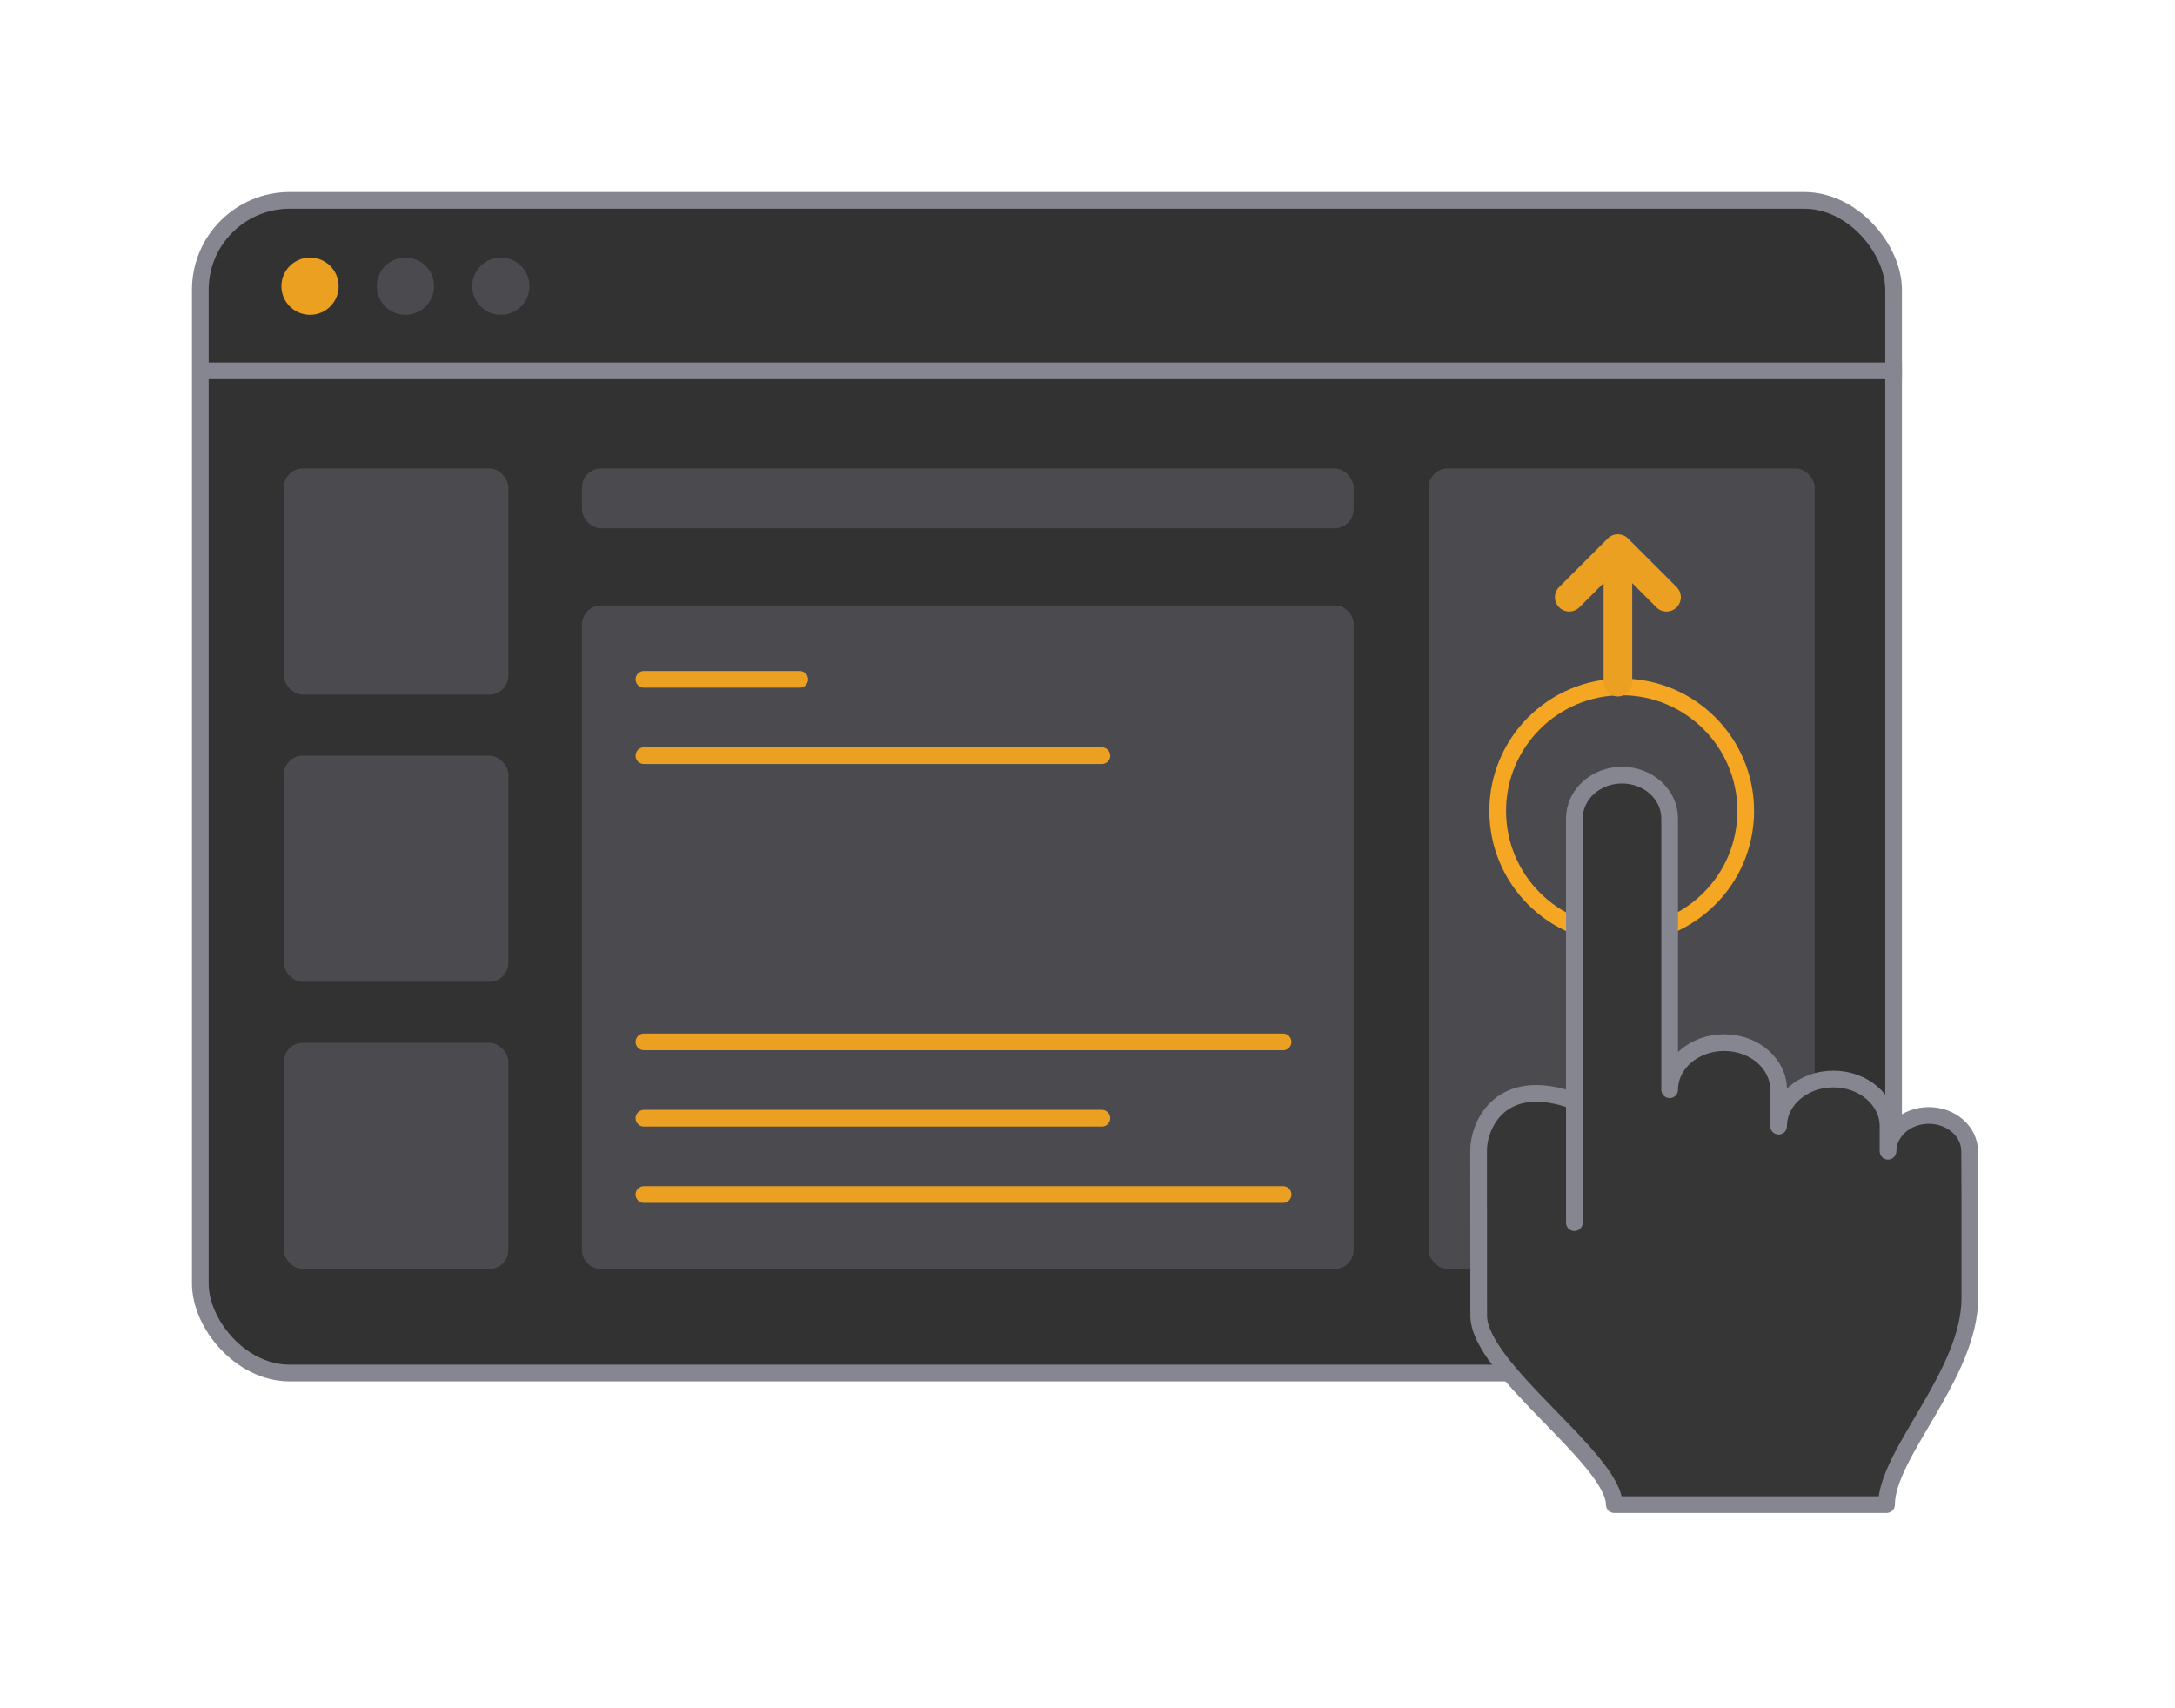 <?xml version="1.0" encoding="UTF-8"?>
<svg width="228px" height="179px" viewBox="0 0 228 179" version="1.1" xmlns="http://www.w3.org/2000/svg" xmlns:xlink="http://www.w3.org/1999/xlink">
    <!-- Generator: Sketch 41.2 (35397) - http://www.bohemiancoding.com/sketch -->
    <title>Group 78</title>
    <desc>Created with Sketch.</desc>
    <defs>
        <filter x="-50%" y="-50%" width="200%" height="200%" filterUnits="objectBoundingBox" id="filter-1">
            <feOffset dx="0" dy="2" in="SourceAlpha" result="shadowOffsetOuter1"></feOffset>
            <feGaussianBlur stdDeviation="10" in="shadowOffsetOuter1" result="shadowBlurOuter1"></feGaussianBlur>
            <feColorMatrix values="0 0 0 0 0   0 0 0 0 0   0 0 0 0 0  0 0 0 0.5 0" type="matrix" in="shadowBlurOuter1" result="shadowMatrixOuter1"></feColorMatrix>
            <feMerge>
                <feMergeNode in="shadowMatrixOuter1"></feMergeNode>
                <feMergeNode in="SourceGraphic"></feMergeNode>
            </feMerge>
        </filter>
        <circle id="path-2" cx="149" cy="64" r="9.5"></circle>
        <mask id="mask-3" maskContentUnits="userSpaceOnUse" maskUnits="objectBoundingBox" x="0" y="0" width="19" height="19" fill="white">
            <use xlink:href="#path-2"></use>
        </mask>
        <path d="M185.471,99.682 C185.471,97.602 183.555,95.916 181.194,95.916 C178.835,95.916 176.926,97.596 176.917,99.669 L176.917,97.042 C176.917,94.311 174.35,92.099 171.184,92.099 C168.016,92.099 165.449,94.311 165.449,97.042 L165.449,93.222 C165.449,90.493 162.892,88.281 159.737,88.281 C156.581,88.281 154.024,90.493 154.024,93.222 L154.024,64.788 C154.024,62.28 151.788,60.246 149.029,60.246 C146.272,60.246 144.037,62.28 144.037,64.788 L144.037,80.894 L144.037,107.156 L144.037,94.402 C136.366,91.599 134,96.859 134,99.597 L134.007,116.5 C134.026,116.753 134.003,116.804 134.003,116.871 C134.003,122.505 148.217,131.937 148.217,136.709 L176.763,136.709 C176.763,131.382 185.493,123.063 185.493,115.05 L185.493,104.732 L185.471,99.682 Z" id="path-4"></path>
        <filter x="-50%" y="-50%" width="200%" height="200%" filterUnits="objectBoundingBox" id="filter-5">
            <feMorphology radius="0.875" operator="dilate" in="SourceAlpha" result="shadowSpreadOuter1"></feMorphology>
            <feOffset dx="0" dy="0" in="shadowSpreadOuter1" result="shadowOffsetOuter1"></feOffset>
            <feGaussianBlur stdDeviation="4.5" in="shadowOffsetOuter1" result="shadowBlurOuter1"></feGaussianBlur>
            <feComposite in="shadowBlurOuter1" in2="SourceAlpha" operator="out" result="shadowBlurOuter1"></feComposite>
            <feColorMatrix values="0 0 0 0 0   0 0 0 0 0   0 0 0 0 0  0 0 0 0.2 0" type="matrix" in="shadowBlurOuter1"></feColorMatrix>
        </filter>
        <path d="M150.099,40.121 L150.099,50.5 C150.099,51.328 149.427,52 148.599,52 C147.771,52 147.099,51.328 147.099,50.5 L147.099,40.121 L144.561,42.66 C143.975,43.245 143.025,43.245 142.439,42.66 C141.854,42.074 141.854,41.124 142.439,40.538 L147.538,35.439 C147.978,35 148.622,34.89 149.163,35.11 C149.003,35.042 148.806,35 148.599,35 C147.978,35 147.445,35.378 147.217,35.916 C147.282,35.755 147.392,35.586 147.538,35.439 C148.124,34.854 149.074,34.854 149.66,35.439 L154.759,40.538 C155.344,41.124 155.344,42.074 154.759,42.66 C154.173,43.245 153.223,43.245 152.637,42.66 L150.099,40.121 Z" id="path-6"></path>
        <mask id="mask-7" maskContentUnits="userSpaceOnUse" maskUnits="objectBoundingBox" x="-2" y="-2" width="17.198" height="21">
            <rect x="140" y="33" width="17.198" height="21" fill="white"></rect>
            <use xlink:href="#path-6" fill="black"></use>
        </mask>
    </defs>
    <g id="Page-1" stroke="none" stroke-width="1" fill="none" fill-rule="evenodd">
        <g id="Group-78" transform="translate(-4, 5)">
            <rect id="Rectangle-91-Copy" fill="#323232" opacity="0" x="0" y="0" width="235" height="164"></rect>
            <g id="Group-75" filter="url(#filter-1)" transform="translate(25, 14)">
                <rect id="Rectangle" stroke="#868690" stroke-width="1.75" fill="#323232" x="0" y="0" width="177.5" height="122.915" rx="9.375"></rect>
                <circle id="Oval" fill="#ECA021" cx="11.5" cy="9" r="3"></circle>
                <circle id="Oval-Copy" fill="#4B4B4F" cx="21.5" cy="9" r="3"></circle>
                <circle id="Oval-Copy-2" fill="#4B4B4F" cx="31.5" cy="9" r="3"></circle>
                <rect id="Rectangle-3" fill="#4B4B4F" x="8.75" y="28.102" width="23.542" height="23.705" rx="2"></rect>
                <rect id="Rectangle-3-Copy-2" fill="#4B4B4F" x="8.75" y="58.203" width="23.542" height="23.705" rx="2"></rect>
                <rect id="Rectangle-3-Copy-3" fill="#4B4B4F" x="8.75" y="88.305" width="23.542" height="23.705" rx="2"></rect>
                <path d="M40,44.469 C40,43.361 40.895,42.463 42,42.463 L118.898,42.463 C120.003,42.463 120.898,43.367 120.898,44.469 L120.898,110.004 C120.898,111.112 120.003,112.01 118.898,112.01 L42,112.01 C40.895,112.01 40,111.105 40,110.004 L40,44.469 Z" id="Rectangle-3-Copy-8" fill="#4B4B4F"></path>
                <rect id="Rectangle-3-Copy-5" fill="#4B4B4F" x="40" y="28.102" width="80.898" height="6.271" rx="2"></rect>
                <rect id="Rectangle-3-Copy-10" fill="#4B4B4F" x="128.75" y="28.102" width="40.482" height="83.908" rx="2"></rect>
                <use id="Oval-18" stroke="#ECA021" mask="url(#mask-3)" stroke-width="3.5" xlink:href="#path-2"></use>
                <circle id="Oval-18" stroke="#F5A623" stroke-width="1.75" cx="149" cy="64" r="13"></circle>
                <g id="1-finger">
                    <use fill="black" fill-opacity="1" filter="url(#filter-5)" xlink:href="#path-4"></use>
                    <use stroke="#868690" stroke-width="1.75" stroke-linecap="round" stroke-linejoin="round" fill="#363636" fill-rule="evenodd" xlink:href="#path-4"></use>
                </g>
                <path d="M0.5,17.875 L177.5,17.875" id="Line" stroke="#868690" stroke-width="1.75" stroke-linecap="square"></path>
                <g id="Combined-Shape">
                    <use fill="#ECA021" fill-rule="evenodd" xlink:href="#path-6"></use>
                    <use stroke="#4B4B4F" mask="url(#mask-7)" stroke-width="4" xlink:href="#path-6"></use>
                </g>
                <path d="M46.5,50.206 L62.836,50.206" id="Line-Copy-54" stroke="#ECA021" stroke-width="1.75" stroke-linecap="round"></path>
                <path d="M46.5,88.206 L113.503,88.206" id="Line-Copy-73" stroke="#ECA021" stroke-width="1.75" stroke-linecap="round"></path>
                <path d="M46.5,104.206 L113.503,104.206" id="Line-Copy-75" stroke="#ECA021" stroke-width="1.75" stroke-linecap="round"></path>
                <path d="M46.5,58.206 L94.502,58.206" id="Line-Copy-72" stroke="#ECA021" stroke-width="1.75" stroke-linecap="round"></path>
                <path d="M46.5,96.206 L94.502,96.206" id="Line-Copy-74" stroke="#ECA021" stroke-width="1.75" stroke-linecap="round"></path>
            </g>
        </g>
    </g>
</svg>